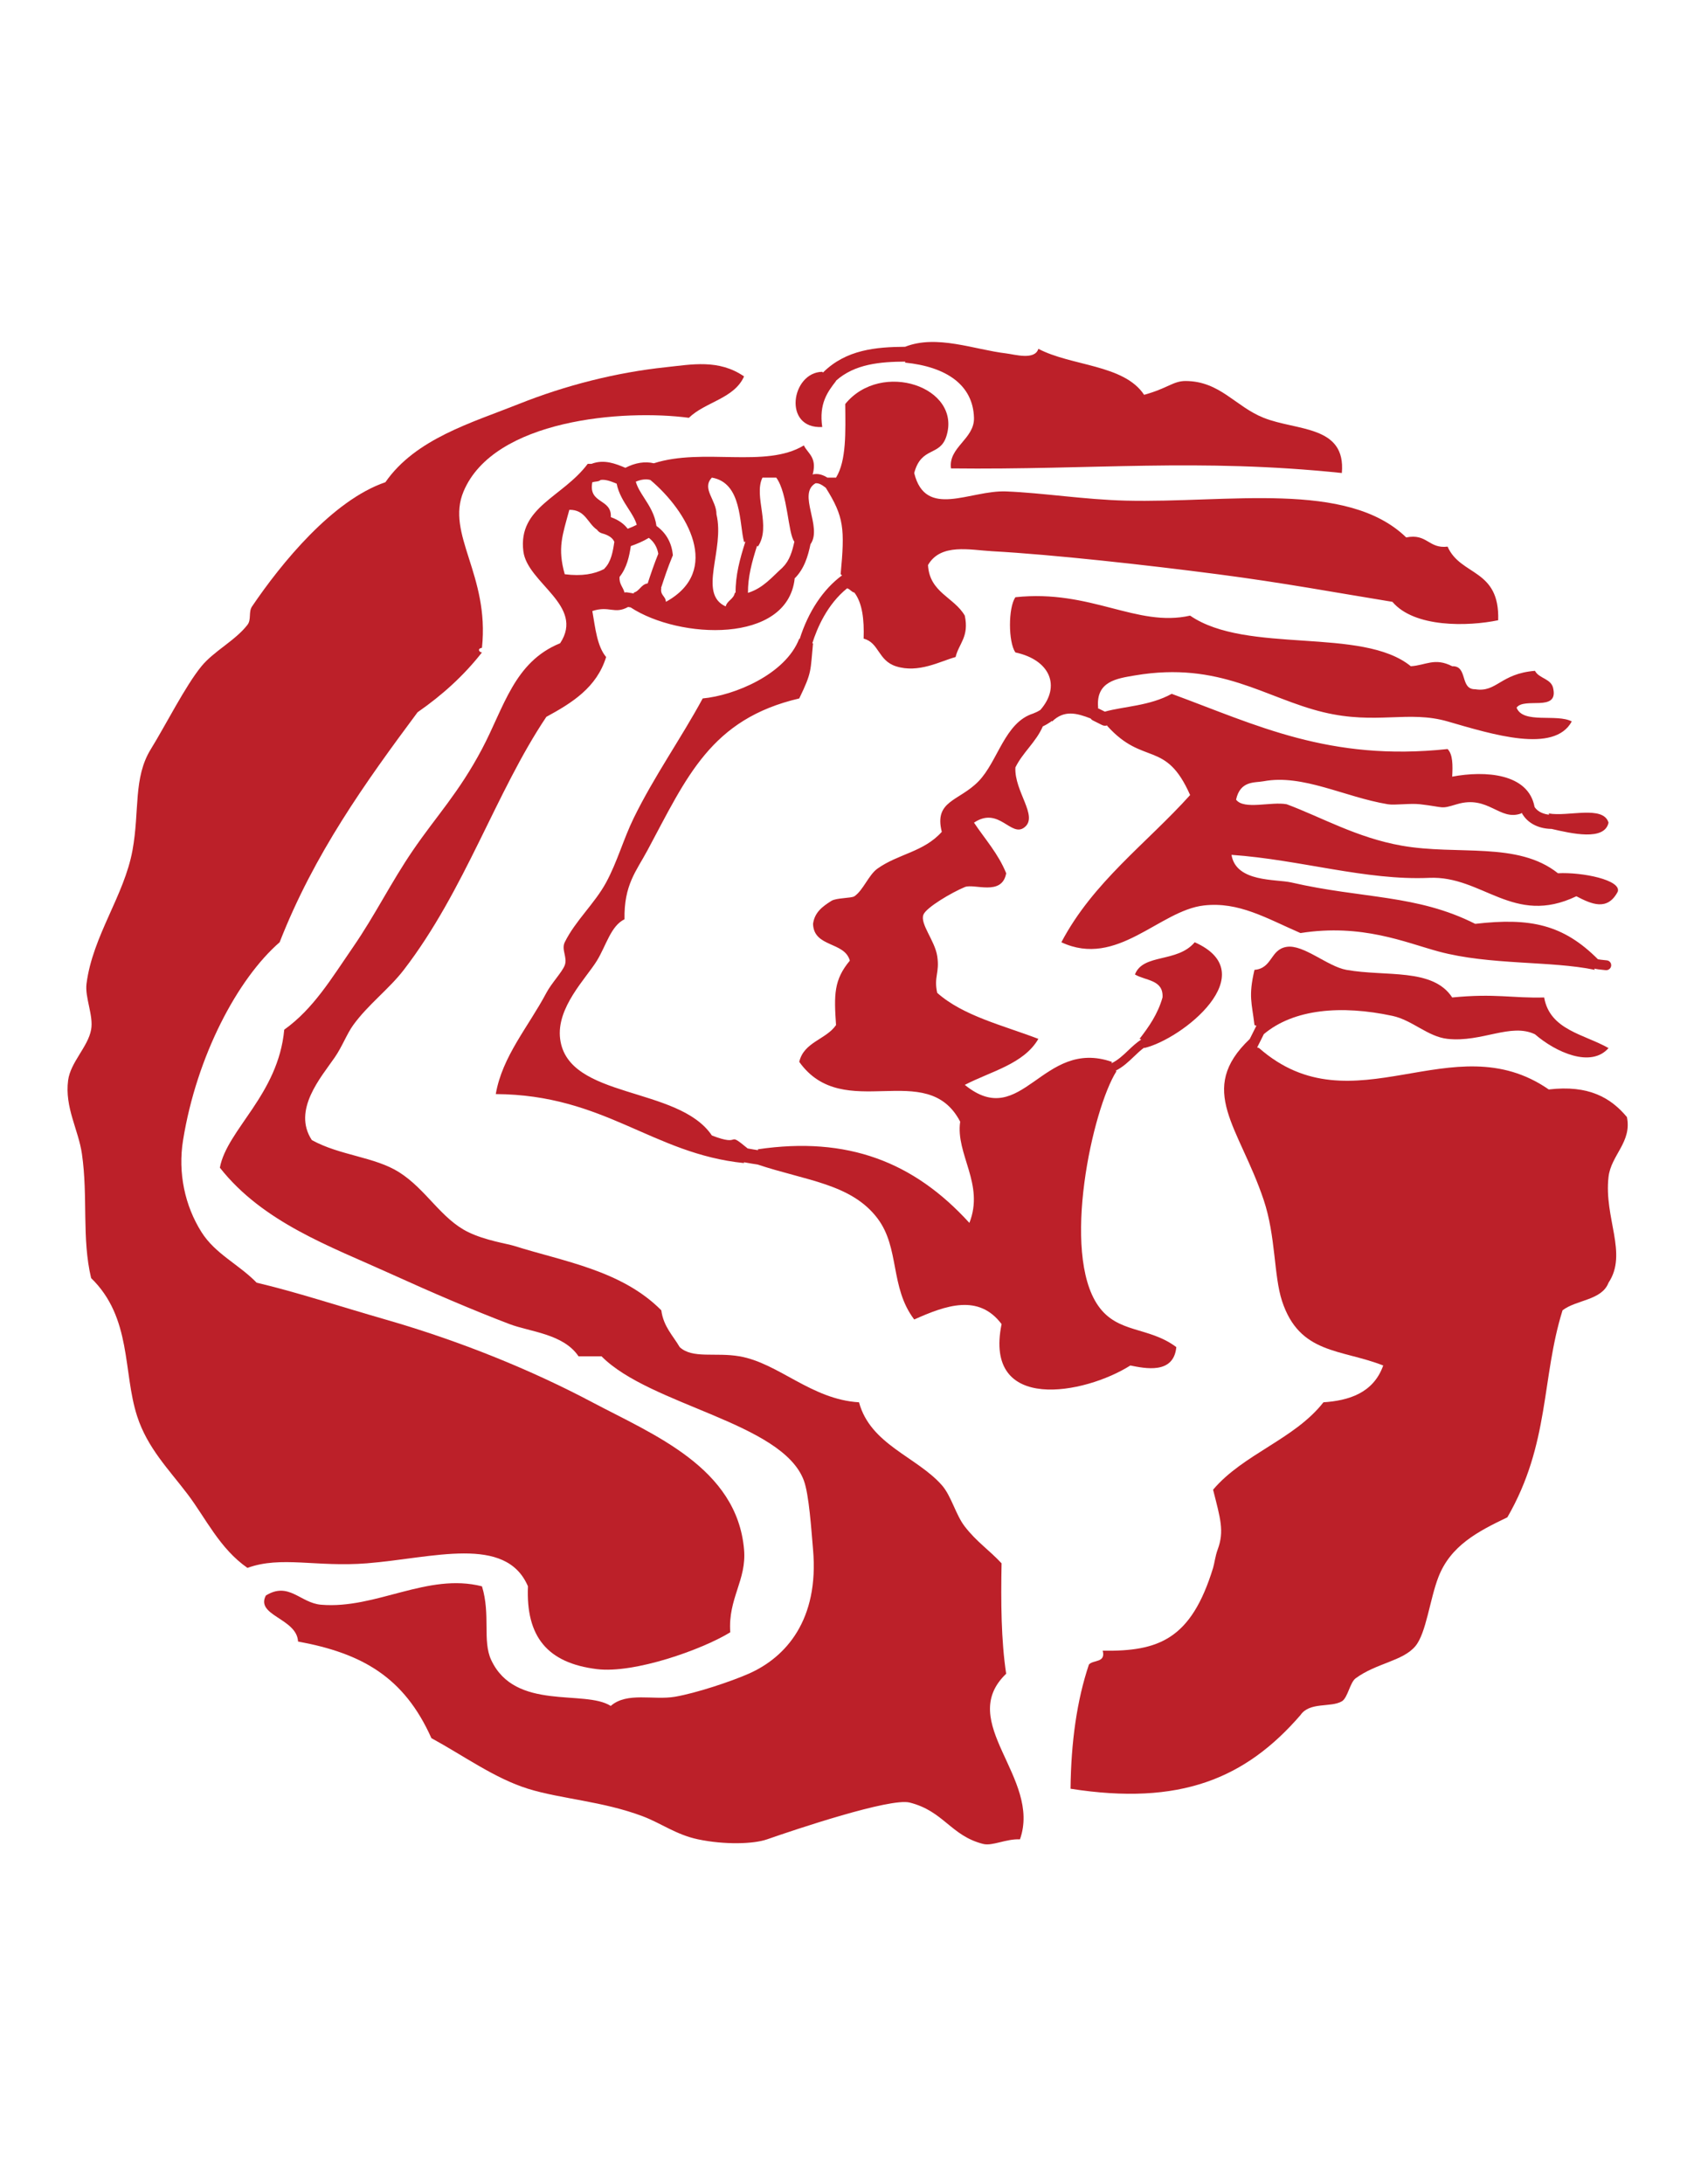<?xml version="1.0" encoding="iso-8859-1"?>
<!-- Generator: Adobe Illustrator 24.0.1, SVG Export Plug-In . SVG Version: 6.00 Build 0)  -->
<svg version="1.1" id="Layer_1" xmlns="http://www.w3.org/2000/svg" xmlns:xlink="http://www.w3.org/1999/xlink" x="0px" y="0px"
	 viewBox="0 0 612 792" style="enable-background:new 0 0 612 792;" xml:space="preserve">
<path style="fill:#BC2029;" d="M458.424,151.501c-10.312-4.104-15.821-13.303-28.357-13.345c-4.516,0.013-6.45,2.654-15.014,5.004
	c-7.313-11.037-26.351-10.347-38.366-16.681c-1.255,4.253-8.712,2.019-11.677,1.668c-11.53-1.361-25.19-6.938-36.658-2.403
	c-10.518,0.079-21.405,0.997-29.793,9.338c-0.002,0.001-0.003,0.004-0.005,0.005l-0.268-0.268c-11.271,0.2-14.413,20.811,0,20.018
	c-1.207-8.435,1.836-12.62,5.004-16.682l-0.095-0.039c6.895-6.197,16.176-6.932,25.216-6.998l-0.1,0.365
	c14.971,1.501,24.689,8.077,25.022,20.018c0.216,7.688-9.383,10.656-8.34,18.349c51.439,0.59,89.754-3.763,141.79,1.669
	C488.328,154.15,470.485,156.301,458.424,151.501z"/>
<path style="fill:#BC2029;" d="M133.141,566.862c23.85-1.901,50.373-10.398,58.384,8.341c-0.77,18.206,6.996,27.82,25.022,30.026
	c13.572,1.661,38.085-7.038,48.375-13.346c-0.868-12.302,5.979-18.863,5.004-30.025c-2.591-29.682-32.872-41.632-55.048-53.38
	c-21.932-11.62-47.693-22.157-75.065-30.026c-16.827-4.838-32.572-10.028-46.707-13.345c-6.555-6.719-14.991-10.389-20.018-18.35
	c-5.98-9.472-8.612-21.41-6.672-33.362c4.948-30.501,19.757-58.452,35.03-71.729c12.494-31.99,31.069-57.897,50.043-83.406
	c8.866-6.147,16.766-13.26,23.354-21.686c-0.926,0.005-1.894-1.352,0-1.668c2.833-26.482-13.222-41.133-6.672-56.716
	c10.988-26.146,58.055-29.849,81.738-26.69c5.906-5.771,16.431-6.922,20.017-15.013c-9.23-6.331-18.997-4.325-28.358-3.336
	c-17.998,1.901-36.382,6.564-53.38,13.345c-16.933,6.755-37.41,12.561-48.375,28.358c-19.181,6.542-37.831,29.475-48.376,45.04
	c-1.367,2.019-0.169,4.739-1.668,6.672c-4.451,5.741-12.145,9.489-16.681,15.013c-5.826,7.096-13,21.383-18.349,30.026
	c-6.458,10.434-4.052,22.36-6.673,36.699c-3.026,16.56-14.417,30.949-16.681,48.375c-0.651,5.009,2.593,11.558,1.668,16.681
	c-1.119,6.2-7.474,11.811-8.34,18.35c-1.302,9.819,3.743,17.938,5.004,26.689c2.264,15.706-0.11,30.539,3.336,45.039
	c14.836,14.437,11.49,33.962,16.682,50.044c3.738,11.581,11.503,19.325,18.349,28.358c6.539,8.627,11.581,19.662,21.686,26.689
	C101.946,564.082,114.794,568.325,133.141,566.862z"/>
<path style="fill:#BC2029;" d="M583.533,426.74c0.92-7.914,8.544-12.627,6.672-21.686c-5.815-6.974-13.857-11.721-28.357-10.008
	c-34.884-24.181-71.003,14.882-105.092-15.013l-0.69-0.229l1.414-2.801l1-2.017c10.833-9.114,28-10.614,46.652-6.629
	c7.226,1.543,12.851,7.577,20.017,8.341c12.479,1.331,22.872-5.868,31.694-1.668c7.515,6.506,20.32,12.31,26.69,5.004
	c-8.862-5.04-21.278-6.523-23.354-18.349c-11.632,0.313-17.685-1.536-33.362,0c-7.038-10.797-24.06-7.454-38.367-10.009
	c-6.874-1.228-15.567-9.308-21.686-8.341c-6.022,0.953-5.112,7.785-11.677,8.341c-2.253,9.669-0.948,11.872,0,20.018l0.692,0.23
	l-1.644,3.308l-0.761,1.509c-19.396,18.431-3.871,31.791,5.048,58.341c4.437,13.205,3.628,27.44,6.673,36.698
	c6.359,19.338,21.364,17.331,36.698,23.354c-3.574,10.057-12.621,12.737-21.686,13.346c-10.497,13.413-29.078,18.741-40.034,31.694
	c2.619,10.356,4.147,15.021,1.668,21.685c-0.877,2.352-1.191,5.121-1.668,6.672c-7.979,25.939-19.717,30.305-40.035,30.026
	c1.148,4.484-3.449,3.224-5.005,5.004c-4.341,12.896-6.486,27.987-6.672,45.04c39.712,6.233,63.439-3.659,83.405-26.69
	c3.328-4.913,10.993-2.648,15.014-5.004c2.158-1.265,2.919-6.798,5.004-8.341c7.482-5.532,17.13-6.21,21.686-11.677
	c3.92-4.701,5.232-17.001,8.341-25.022c4.44-11.458,14.349-16.565,25.021-21.686c15.458-26.75,12.296-50.35,20.018-75.064
	c5.034-3.863,14.23-3.564,16.682-10.009C590.597,454.52,581.807,441.576,583.533,426.74z"/>
<path style="fill:#BC2029;" d="M565.184,316.645c-14.642-11.648-36.305-6.394-56.716-10.009
	c-16.282-2.884-29.14-10.348-41.703-15.013c-5.617-1.057-15.494,2.149-18.35-1.668c1.528-6.973,6.731-6.062,10.009-6.673
	c14.204-2.647,29.297,5.721,45.039,8.341c2.535,0.422,8.07-0.414,11.677,0c9.267,1.063,7.141,1.864,13.346,0
	c11.491-3.453,15.473,6.216,23.353,3.336l0.186-0.24c1.907,3.545,5.744,5.704,10.582,5.845c0.063,0.001,0.124-0.011,0.186-0.013
	c7.432,1.714,19.308,4.461,20.741-2.256c-1.931-6.41-14.614-2.066-21.686-3.336l0.122,0.45c-1.461-0.156-3.959-0.74-5.276-2.816
	c-2.246-12.196-17.929-13.226-29.876-10.979c0.22-4.112,0.252-8.038-1.669-10.009c-42.91,4.574-69.256-8.689-100.087-20.017
	c-8.015,4.41-17.297,4.514-24.263,6.458l-2.189-1.095c-0.104-0.051-0.21-0.085-0.317-0.121l0.08-0.239
	c-0.878-9.53,6.71-10.552,13.345-11.677c30.979-5.252,47.26,8.271,68.393,13.345c19.169,4.602,30.805-0.775,45.039,3.336
	c16.311,4.712,38.703,11.728,45.04,0c-5.43-2.91-17.711,1.03-20.018-5.004c2.802-3.871,14.946,1.601,13.345-6.672
	c-0.532-3.916-5.162-3.734-6.673-6.672c-12.605,1.005-13.864,7.944-21.686,6.672c-5.67,0.11-2.553-8.567-8.34-8.34
	c-6.344-3.265-9.581-0.319-15.014,0c-17.65-14.393-59.487-4.22-80.069-18.35c-19.413,4.379-35.949-9.613-63.389-6.672
	c-2.608,3.826-2.608,16.192,0,20.018c12.62,2.706,16.578,12.267,9.063,20.858c-0.581,0.373-1.266,0.757-2.329,1.164
	c-0.088,0.033-0.165,0.083-0.248,0.124c-10.372,3.224-12.809,17.33-19.831,24.561c-7.103,7.314-16.238,6.951-13.346,18.35
	c-6.613,7.362-15.773,7.942-23.354,13.345c-3.173,2.261-5.152,7.833-8.341,10.009c-1.1,0.75-6.528,0.535-8.34,1.668
	c-3.382,2.114-6.116,4.237-6.672,8.341c0.27,8.627,11.455,6.338,13.345,13.345c-5.817,6.943-5.753,12.394-5.004,23.354
	c-3.623,5.274-11.685,6.108-13.345,13.345c16.096,22.55,46.308-1.501,58.384,21.685c-1.735,11.788,8.906,22.588,3.336,36.699
	c-20.167-22.152-44.253-31.465-76.733-26.69l0.09,0.327l-1.565-0.242l-2.224-0.385c-8.162-6.744-1.645-0.291-12.982-4.704
	c-12.175-18.057-52.266-13.057-55.048-35.03c-1.437-11.352,9.355-21.852,13.345-28.358c3.356-5.474,5.031-12.604,10.008-15.013
	c-0.231-12.479,4.256-17.414,8.341-25.022c14.27-26.578,22.951-47.561,55.048-55.048c4.72-9.748,3.99-9.871,5.004-20.018
	l-0.287,0.078c1.746-5.568,5.443-14.2,12.655-19.997c1.098,0.307,1.506,1.303,2.645,1.57c2.877,3.795,3.568,9.777,3.337,16.681
	c5.608,1.434,5.193,7.901,11.677,10.009c8.244,2.68,16.258-1.879,21.686-3.336c1.175-4.942,4.97-7.263,3.336-15.013
	c-3.864-6.7-12.798-8.333-13.345-18.349c4.63-8.007,15.222-5.45,23.353-5.004c21.666,1.187,55.986,4.982,81.738,8.341
	c23.895,3.116,42.232,6.562,63.389,10.008c7.952,9.411,27.396,8.96,38.366,6.672c0.603-18.775-13.656-15.975-18.35-26.689
	c-6.954,0.837-7.358-4.876-15.013-3.336c-21.451-20.799-64.605-12.417-101.755-13.345c-15.025-0.375-29.962-2.803-43.371-3.336
	c-13.147-0.522-29.25,10.096-33.363-6.672c2.601-9.79,9.314-5.873,11.678-13.345c5.638-17.822-23.625-27.756-36.699-11.677
	c0.09,10.098,0.476,20.493-3.336,26.69c-1.048,0-2.095,0-3.143,0c-1.42-0.896-3.241-1.653-5.369-1.158l0.17-0.51
	c1.321-5.77-1.854-7.042-3.336-10.009c-13.867,8.41-36.422,0.732-54.415,6.475c-3.2-0.768-6.716-0.216-10.323,1.638l-0.071-0.029
	c-3.402-1.412-7.632-3.165-12.215-1.411c-0.459,0-0.919,0-1.378,0c-9.052,12.125-25.332,15.657-23.354,31.694
	c1.43,11.595,22.392,19.659,13.345,33.362c-16.703,6.777-20.315,23.204-28.358,38.367c-8.422,15.878-16.474,24.202-25.022,36.699
	c-8.003,11.701-13.73,23.492-21.686,35.03c-7.912,11.476-14.403,22.434-25.022,30.026c-2.176,23.585-20.772,36.21-23.354,50.043
	c15.652,19.895,40.211,28.596,61.721,38.366c15.433,7.012,30.263,13.356,43.371,18.35c7.372,2.809,19.539,3.511,25.021,11.677
	c2.78,0,5.561,0,8.341,0c17.663,17.848,65.591,23.987,73.398,45.039c1.897,5.118,2.706,17.82,3.336,25.022
	c2.231,25.49-9.832,39.093-23.353,45.039c-6.57,2.888-19.105,7.037-26.69,8.34c-7.887,1.355-17.404-1.839-23.354,3.337
	c-9.425-6.052-34.689,1.979-43.371-16.682c-3.227-6.937-0.16-16.313-3.336-26.689c-19.755-5.045-38.457,8.36-58.384,6.672
	c-7.55-0.638-11.696-8.5-20.018-3.336c-3.851,7.329,11.257,8.254,11.677,16.682c23.119,4.243,38.437,12.801,48.375,35.03
	c11.926,6.505,22.943,14.575,35.031,18.35c11.798,3.683,27.247,4.524,41.703,10.009c6.641,2.518,12.083,6.675,20.017,8.34
	c9.516,1.996,20.029,1.743,25.022,0c10.331-3.605,44.66-15.108,51.711-13.345c12.402,3.1,14.934,12.048,26.69,15.013
	c3.362,0.85,8.269-1.91,13.345-1.668c7.897-22.355-23.358-42.486-5.004-60.052c-1.83-12.073-1.933-25.871-1.669-40.035
	c-4.639-4.962-8.998-7.736-13.345-13.345c-3.318-4.281-4.867-11.091-8.341-15.014c-9.124-10.305-25.924-14.728-30.025-30.025
	c-17.362-1.04-29.145-14.229-43.372-16.682c-8.766-1.512-17.036,0.98-21.686-3.336c-2.459-4.215-5.893-7.451-6.672-13.345
	c-14.399-14.548-35.765-17.769-53.38-23.355c-2.48-0.786-10.401-1.939-16.681-5.004c-9.809-4.786-15.223-15.473-25.022-21.686
	c-8.883-5.634-21.549-6.061-31.694-11.677c-7.178-10.915,3.395-22.823,8.341-30.026c2.711-3.949,4.351-8.464,6.672-11.677
	c5.341-7.392,12.982-13.042,18.35-20.018c22.208-28.865,33.361-64.396,51.712-91.746c9.37-5.088,18.272-10.643,21.686-21.686
	c-3.292-3.937-3.929-10.527-5.004-16.681c6.215-2.041,7.962,1.292,12.985-1.474l0.902,0.153
	c17.618,11.562,56.791,13.317,59.511-10.355l-0.081-0.081c3.565-3.472,4.926-8.162,5.82-12.465
	c4.466-6.248-4.849-18.248,1.815-22.098c1.227-0.142,2.34,0.561,3.732,1.614c6.613,10.538,6.947,14.805,5.395,31.361l0.52,0.404
	c-6.858,5.027-12.262,13.164-15.397,23.124l-0.136-0.174c-4.958,12.987-23.635,20.641-35.03,21.686
	c-7.92,14.604-17.571,28.145-25.022,43.371c-3.725,7.611-5.972,15.91-10.009,23.353c-4.165,7.679-11.169,13.875-15.013,21.686
	c-1.313,2.668,1.065,5.553,0,8.341c-0.956,2.501-4.779,6.442-6.672,10.009c-6.521,12.284-16.015,23.052-18.349,36.698
	c39.585,0.236,56.766,21.644,90.078,25.022l-0.083-0.309l2.895,0.507l2.094,0.324c17.534,5.859,33.971,6.976,43.47,19.494
	c8.185,10.786,4.445,24.952,13.345,36.699c11.505-5.146,23.372-9.377,31.694,1.668c-6.633,32.48,30.235,25.443,46.708,15.013
	c5.25,1.038,15.744,3.332,16.681-6.672c-10.097-7.558-21.252-4.819-28.357-15.014c-13.469-19.321-2.069-71.318,6.672-85.073
	l-0.353-0.117c2.667-1.335,4.69-3.254,6.648-5.128c1.251-1.199,2.455-2.346,3.784-3.304l-0.07,0.208
	c13.897-3.248,43.685-27.133,18.35-38.367c-6.358,7.548-18.694,3.986-21.685,11.677c3.811,2.304,10.407,1.826,10.009,8.341
	c-1.732,6.053-4.949,10.62-8.341,15.013l0.637,0.212c-1.793,1.182-3.321,2.613-4.791,4.02c-1.888,1.809-3.719,3.494-6.025,4.623
	l0.171-0.515c-25.356-8.779-32.585,25.284-53.38,8.341c9.518-4.939,21.376-7.538,26.69-16.681
	c-12.871-4.922-27.273-8.314-36.699-16.681c-1.307-5.849,0.95-7.188,0-13.345c-0.868-5.627-6.317-11.697-5.004-15.013
	c1.037-2.62,10.236-8.029,15.013-10.009c3.396-1.406,13.478,3.45,15.014-5.004c-2.884-7.125-7.67-12.348-11.678-18.35
	c9.092-6.105,13.443,5.598,18.35,1.668c5.062-4.054-3.76-12.945-3.336-21.685c2.736-5.548,7.441-9.126,9.953-14.899
	c1.165-0.535,1.999-1.063,2.799-1.601c0.154-0.104,0.295-0.223,0.424-0.351l0.169,0.169c4.372-4.235,8.882-3.035,13.927-1.086
	c0.218,0.296,0.498,0.552,0.849,0.728l3.336,1.668c0.592,0.296,1.248,0.323,1.83,0.13l0.076,0.229
	c13.169,14.575,21.133,4.89,30.026,25.021c-15.807,17.556-35.2,31.525-46.708,53.38c20.21,9.46,35.522-11.504,51.712-13.345
	c12.637-1.438,22.621,4.62,35.03,10.009c22.294-3.488,37.992,3.409,50.044,6.672c18.606,5.039,41.008,3.343,56.716,6.672
	l-0.149-0.451c1.052,0.244,2.075,0.35,3.072,0.45l1.038,0.11c0.981,0.104,1.885-0.606,1.988-1.588
	c0.104-0.983-0.586-1.86-1.568-1.964l-1.103-0.117c-0.733-0.073-1.438-0.151-2.125-0.277
	c-12.574-12.583-24.469-15.171-44.524-12.843c-21.195-10.716-40.948-9.065-66.725-15.013c-5.47-1.262-20.064,0.036-21.685-10.009
	c24.903,1.742,48.737,9.36,71.729,8.341c19.333-0.857,30.515,17.613,53.38,6.672c5.55,2.9,11.271,5.435,15.013-1.668
	C588.242,319.103,574.034,316.18,565.184,316.645z M219.367,206.06c-0.088,0.088-0.156,0.189-0.23,0.285
	c-3.555,1.826-8.093,2.668-14.267,1.873c-2.664-9.529-0.872-13.99,1.669-23.354c5.847-0.093,6.601,4.91,10.046,7.22
	c0.43,0.626,1.066,1.116,1.858,1.326c2.368,0.629,3.834,1.668,4.421,3.067C222.333,200.1,221.666,203.731,219.367,206.06z
	 M221.593,187.517c0.396-6.856-8.236-4.681-6.714-12.663c0.991-0.286,2.385-0.167,3.009-0.821c1.746-0.252,3.667,0.455,5.813,1.337
	c0.72,3.586,2.558,6.456,4.22,9.027c1.328,2.056,2.504,3.894,3.073,5.895c-0.939,0.488-2.046,0.976-3.289,1.444
	C226.509,190.138,224.598,188.581,221.593,187.517z M234.941,211.612l-0.045-0.059c-2.381,0.399-2.814,2.747-5.004,3.336
	l0.085,0.312l-2.432-0.398c-0.359-0.059-0.695-0.038-1.002,0.049c-0.482-2.002-1.986-2.983-1.778-5.676
	c2.642-3.334,3.504-7.374,4.08-11.167c2.112-0.74,4.482-1.724,6.469-2.939c0.032-0.005,0.063-0.013,0.094-0.019
	c1.848,1.419,2.999,3.372,3.399,5.741C237.317,204.474,236.059,208.185,234.941,211.612z M241.568,218.226
	c-0.091-2.132-2.138-2.31-1.668-5.004l-0.1,0.027c1.167-3.594,2.471-7.501,4.04-11.276l0.258-0.62l-0.079-0.667
	c-0.494-4.167-2.566-7.621-5.876-9.977c-0.544-4.085-2.574-7.267-4.392-10.08c-1.344-2.079-2.536-3.941-3.093-5.971
	c1.637-0.697,3.5-1.101,5.263-0.626C249.406,185.35,262.011,206.997,241.568,218.226z M266.851,214.977l-0.261-0.087
	c-0.399,2.381-2.747,2.813-3.336,5.004c-10.238-4.664-0.237-20.522-3.336-33.363c0.031-5.241-5.51-9.306-1.669-13.345
	c11.018,1.884,9.883,16.699,11.677,23.354l0.476-0.129C268.376,202.745,266.792,208.636,266.851,214.977z M284.053,205.593
	c-0.081,0.078-0.143,0.167-0.212,0.251c-3.741,3.356-6.888,7.306-12.246,9.045l-0.253,0.085c-0.058-5.692,1.418-11.183,3.315-17.12
	l0.275,0.354c4.989-7.373-1.652-18.241,1.668-25.022c1.668,0,3.336,0,5.004,0c4.221,5.683,4.238,20.373,6.573,23.212
	C287.462,199.762,286.412,203.31,284.053,205.593z"/>
</svg>
